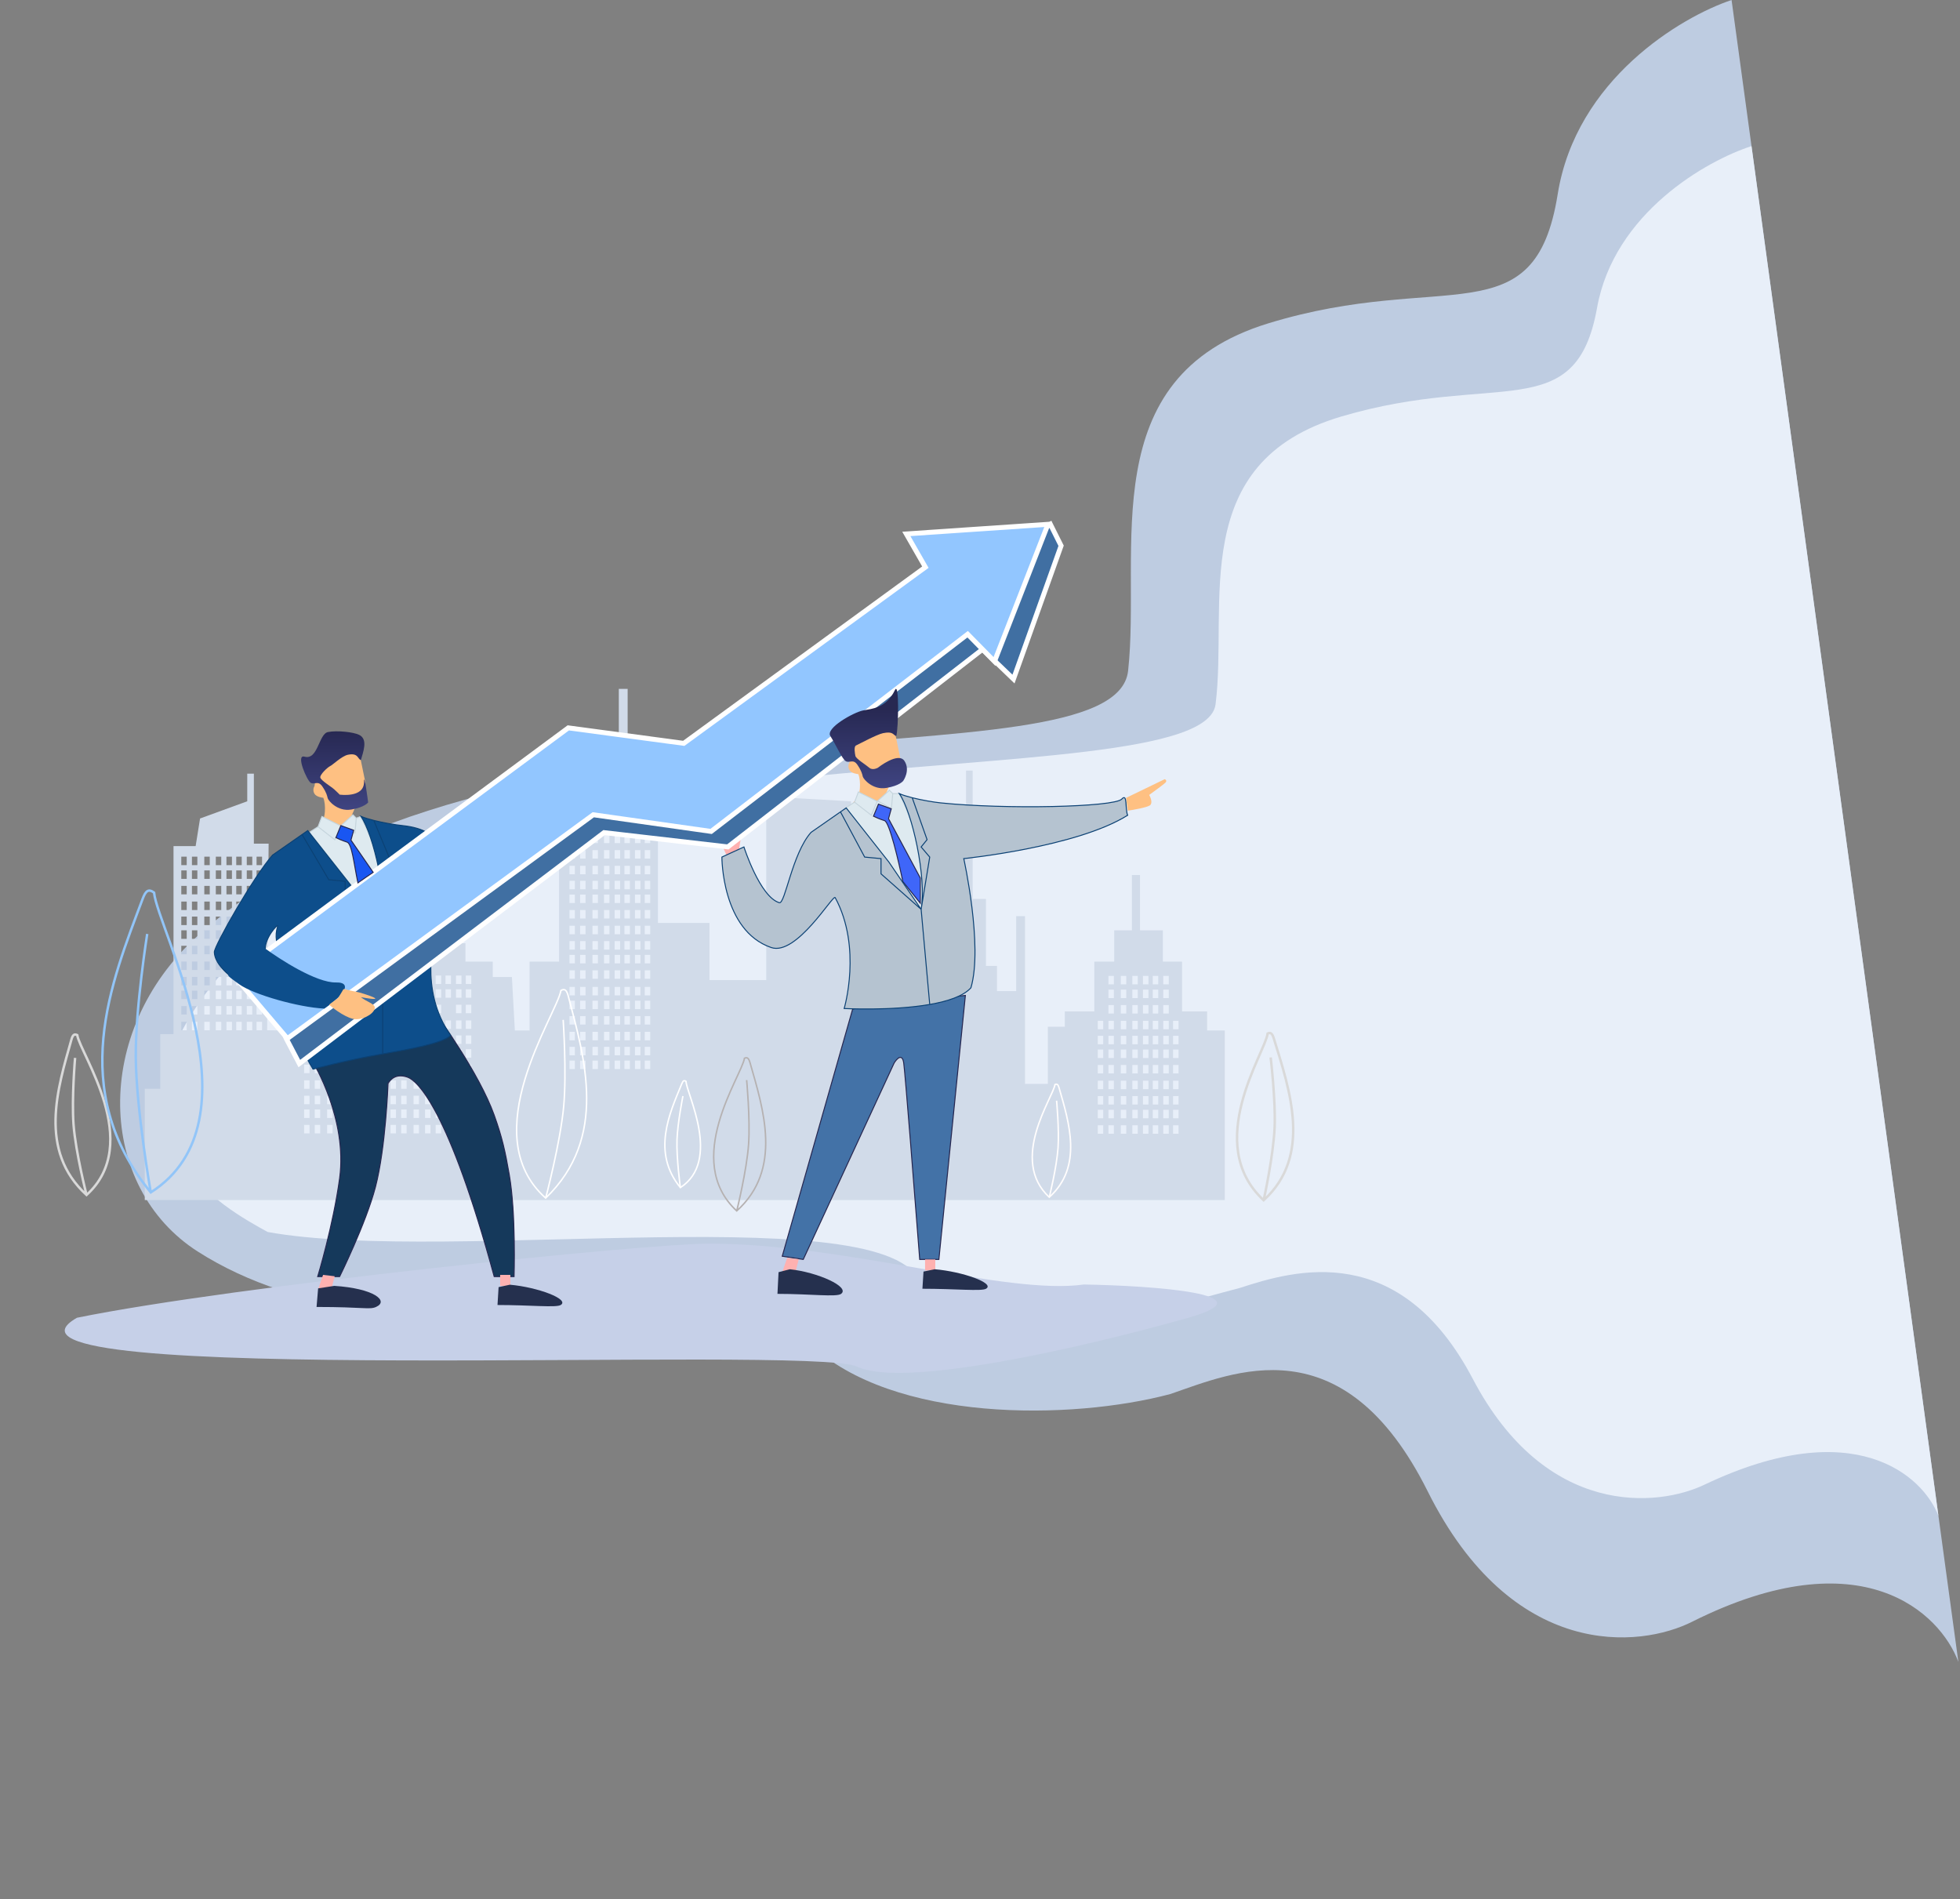<svg width="1058" height="1025" viewBox="0 0 1058 1025" fill="none" xmlns="http://www.w3.org/2000/svg">
<rect x="0" y="0" width="1058" height="1025" fill="#808080" stroke="none"/>
<path d="M770.655 804.934C816.267 896.297 885.046 889.826 913.734 875.17C1005.1 829.558 1047.39 870.739 1057.12 897.031L934.693 -0C907.545 9.075 850.765 42.756 840.83 104.874C828.411 182.522 779.621 145.45 684.62 174.527C589.619 203.603 616.127 296.653 608.945 362.078C601.763 427.504 265.14 362.079 106.757 505.075C49.306 556.945 52.454 640.833 106.757 675.526C216.489 745.632 395.153 685.368 437.097 725.251C482.069 768.011 578.377 766.634 631.681 752.455C665.402 740.948 725.043 713.571 770.655 804.934Z" fill="#BECCE1"/>
<path d="M795.056 744.339C834.488 819.386 895.04 813.525 920.387 801.214C1001.1 762.883 1037.99 796.545 1046.35 818.167L945.455 78.866C921.504 86.561 871.301 114.784 862.091 166.12C850.578 230.289 807.939 200.067 724.149 224.78C640.359 249.494 662.973 326.077 656.159 380.121C649.345 434.164 242.234 383.28 120.332 524.686C44.912 612.174 122.534 652.785 144.467 664.967C242.513 682.8 488.928 644.7 497.433 695.135C505.938 745.57 622.394 707.24 669.391 695.135C699.141 685.384 755.624 669.292 795.056 744.339Z" fill="#E8EFF9"/>
<path d="M382.807 671.257C348.223 671.257 126.519 693.97 41.534 711.263C-25.226 749.478 437.429 725.657 462.624 737.63C487.82 749.602 585.038 727.226 641.428 711.263C686.54 698.493 622.632 693.97 585.038 693.305C543.646 699.291 456.364 671.258 382.807 671.257Z" fill="#C6D0E8"/>
<path fill-rule="evenodd" clip-rule="evenodd" d="M78.145 587.69V647.711H661.143V556.186H651.592V545.906H638.062V519.046H627.715V502.134H615.379V472.289H611.001V502.134H601.45V519.046H590.706V545.906H574.788V554.197H565.635V585.036H553.298V494.507H548.523V534.963H538.176V521.367H532.207V485.222H525.044V415.915H521.462V446.755H509.524V462.672H492.412V498.155H459.382V432.496L423.566 430.506V401.988H413.617V528.994H382.975V498.155H355.146V435.48H338.802V371.811H334.027V403.977H322.088V432.496H301.793V519.046H285.875V556.186H277.916L276.324 527.336H265.977V519.046H256.487H251.253V509.097H156.143L152.163 556.186L144.189 556.082L145 455.377H137.041V417.573H133.46V432.496L107.991 441.781L105.603 456.703H93.665V558.176H86.501V587.69H78.145ZM254.399 526.551V531.123H251.436V526.551H254.399ZM97.859 466.97V462.398H100.79V466.97H97.859ZM103.603 466.97V462.398H106.534V466.97H103.603ZM113.217 466.97H110.286V462.398H113.217V466.97ZM119.431 466.97H116.5V462.398H119.431V466.97ZM125.199 462.398H122.237V466.97H125.199V462.398ZM130.485 462.398H127.522V466.97H130.485V462.398ZM136.169 462.398H133.206V466.97H136.169V462.398ZM141.454 462.398H138.492V466.97H141.454V462.398ZM97.859 474.389V469.817H100.79V474.389H97.859ZM103.603 474.389V469.817H106.534V474.389H103.603ZM113.217 474.389H110.286V469.817H113.217V474.389ZM119.431 474.389H116.5V469.817H119.431V474.389ZM125.199 469.817H122.237V474.389H125.199V469.817ZM130.485 469.817H127.522V474.389H130.485V469.817ZM136.169 469.817H133.206V474.389H136.169V469.817ZM141.454 469.817H138.492V474.389H141.454V469.817ZM97.859 482.727V478.155H100.79V482.727H97.859ZM103.603 482.727V478.155H106.534V482.727H103.603ZM113.217 482.727H110.286V478.155H113.217V482.727ZM119.431 482.727H116.5V478.155H119.431V482.727ZM125.199 478.155H122.237V482.727H125.199V478.155ZM130.485 478.155H127.522V482.727H130.485V478.155ZM136.169 478.155H133.206V482.727H136.169V478.155ZM141.454 478.155H138.492V482.727H141.454V478.155ZM97.859 491.206V486.634H100.79V491.206H97.859ZM103.603 491.206V486.634H106.534V491.206H103.603ZM113.217 491.206H110.286V486.634H113.217V491.206ZM119.431 491.206H116.5V486.634H119.431V491.206ZM125.199 486.634H122.237V491.206H125.199V486.634ZM130.485 486.634H127.522V491.206H130.485V486.634ZM136.169 486.634H133.206V491.206H136.169V486.634ZM141.454 486.634H138.492V491.206H141.454V486.634ZM97.859 499.306V494.734H100.79V499.306H97.859ZM103.603 499.306V494.734H106.534V499.306H103.603ZM113.217 499.306H110.286V494.734H113.217V499.306ZM119.431 499.306H116.5V494.734H119.431V499.306ZM125.199 494.734H122.237V499.306H125.199V494.734ZM130.485 494.734H127.522V499.306H130.485V494.734ZM136.169 494.734H133.206V499.306H136.169V494.734ZM141.454 494.734H138.492V499.306H141.454V494.734ZM97.859 506.725V502.153H100.79V506.725H97.859ZM103.603 506.725V502.153H106.534V506.725H103.603ZM113.217 506.725H110.286V502.153H113.217V506.725ZM119.431 506.725H116.5V502.153H119.431V506.725ZM125.199 502.153H122.237V506.725H125.199V502.153ZM130.485 502.153H127.522V506.725H130.485V502.153ZM136.169 502.153H133.206V506.725H136.169V502.153ZM141.454 502.153H138.492V506.725H141.454V502.153ZM97.859 515.063V510.491H100.79V515.063H97.859ZM103.603 515.063V510.491H106.534V515.063H103.603ZM113.217 515.063H110.286V510.491H113.217V515.063ZM119.431 515.063H116.5V510.491H119.431V515.063ZM125.199 510.491H122.237V515.063H125.199V510.491ZM130.485 510.491H127.522V515.063H130.485V510.491ZM136.169 510.491H133.206V515.063H136.169V510.491ZM141.454 510.491H138.492V515.063H141.454V510.491ZM97.859 523.542V518.97H100.79V523.542H97.859ZM103.603 523.542V518.97H106.534V523.542H103.603ZM113.217 523.542H110.286V518.97H113.217V523.542ZM119.431 523.542H116.5V518.97H119.431V523.542ZM125.199 518.97H122.237V523.542H125.199V518.97ZM130.485 518.97H127.522V523.542H130.485V518.97ZM136.169 518.97H133.206V523.542H136.169V518.97ZM141.454 518.97H138.492V523.542H141.454V518.97ZM97.859 531.846V527.274H100.79V531.846H97.859ZM103.603 531.846V527.274H106.534V531.846H103.603ZM113.217 531.846H110.286V527.274H113.217V531.846ZM119.431 531.846H116.5V527.274H119.431V531.846ZM125.199 527.274H122.237V531.846H125.199V527.274ZM130.485 527.274H127.522V531.846H130.485V527.274ZM136.169 527.274H133.206V531.846H136.169V527.274ZM138.492 527.274V531.846H141.454V527.274H138.492ZM97.859 539.265V534.693H100.79V539.265H97.859ZM103.603 539.265V534.693H106.534V539.265H103.603ZM113.217 539.265H110.286V534.693H113.217V539.265ZM119.431 539.265H116.5V534.693H119.431V539.265ZM125.199 534.693H122.237V539.265H125.199V534.693ZM130.485 534.693H127.522V539.265H130.485V534.693ZM136.169 534.693H133.206V539.265H136.169V534.693ZM141.454 534.693H138.492V539.265H141.454V534.693ZM97.859 547.603V543.031H100.79V547.603H97.859ZM103.603 547.603V543.031H106.534V547.603H103.603ZM113.217 547.603H110.286V543.031H113.217V547.603ZM119.431 547.603H116.5V543.031H119.431V547.603ZM125.199 543.031H122.237V547.603H125.199V543.031ZM130.485 543.031H127.522V547.603H130.485V543.031ZM136.169 543.031H133.206V547.603H136.169V543.031ZM141.454 543.031H138.492V547.603H141.454V543.031ZM97.859 556.082V551.51H100.79V556.082H97.859ZM103.603 556.082V551.51H106.534V556.082H103.603ZM113.217 556.082H110.286V551.51H113.217V556.082ZM119.431 556.082H116.5V551.51H119.431V556.082ZM125.199 551.51H122.237V556.082H125.199V551.51ZM130.485 551.51H127.522V556.082H130.485V551.51ZM136.169 551.51H133.206V556.082H136.169V551.51ZM141.454 551.51H138.492V556.082H141.454V551.51ZM307.396 447.67V443.098H310.327V447.67H307.396ZM313.141 447.67V443.098H316.072V447.67H313.141ZM322.754 447.67H319.823V443.098H322.754V447.67ZM328.968 447.67H326.037V443.098H328.968V447.67ZM334.736 443.098H331.774V447.67H334.736V443.098ZM340.022 443.098H337.06V447.67H340.022V443.098ZM345.706 443.098H342.743V447.67H345.706V443.098ZM350.991 443.098H348.029V447.67H350.991V443.098ZM307.396 455.089V450.517H310.327V455.089H307.396ZM313.141 455.089V450.517H316.072V455.089H313.141ZM322.754 455.089H319.823V450.517H322.754V455.089ZM328.968 455.089H326.037V450.517H328.968V455.089ZM334.736 450.517H331.774V455.089H334.736V450.517ZM340.022 450.517H337.06V455.089H340.022V450.517ZM345.706 450.517H342.743V455.089H345.706V450.517ZM350.991 450.517H348.029V455.089H350.991V450.517ZM307.396 463.427V458.855H310.327V463.427H307.396ZM313.141 463.427V458.855H316.072V463.427H313.141ZM322.754 463.427H319.823V458.855H322.754V463.427ZM328.968 463.427H326.037V458.855H328.968V463.427ZM334.736 458.855H331.774V463.427H334.736V458.855ZM340.022 458.855H337.06V463.427H340.022V458.855ZM345.706 458.855H342.743V463.427H345.706V458.855ZM350.991 458.855H348.029V463.427H350.991V458.855ZM307.396 471.906V467.334H310.327V471.906H307.396ZM313.141 471.906V467.334H316.072V471.906H313.141ZM322.754 471.906H319.823V467.334H322.754V471.906ZM328.968 471.906H326.037V467.334H328.968V471.906ZM334.736 467.334H331.774V471.906H334.736V467.334ZM340.022 467.334H337.06V471.906H340.022V467.334ZM345.706 467.334H342.743V471.906H345.706V467.334ZM350.991 467.334H348.029V471.906H350.991V467.334ZM307.396 480.006V475.434H310.327V480.006H307.396ZM313.141 480.006V475.434H316.072V480.006H313.141ZM322.754 480.006H319.823V475.434H322.754V480.006ZM328.968 480.006H326.037V475.434H328.968V480.006ZM334.736 475.434H331.774V480.006H334.736V475.434ZM340.022 475.434H337.06V480.006H340.022V475.434ZM345.706 475.434H342.743V480.006H345.706V475.434ZM350.991 475.434H348.029V480.006H350.991V475.434ZM307.396 487.425V482.853H310.327V487.425H307.396ZM313.141 487.425V482.853H316.072V487.425H313.141ZM322.754 487.425H319.823V482.853H322.754V487.425ZM328.968 487.425H326.037V482.853H328.968V487.425ZM334.736 482.853H331.774V487.425H334.736V482.853ZM340.022 482.853H337.06V487.425H340.022V482.853ZM345.706 482.853H342.743V487.425H345.706V482.853ZM350.991 482.853H348.029V487.425H350.991V482.853ZM307.396 495.763V491.191H310.327V495.763H307.396ZM313.141 495.763V491.191H316.072V495.763H313.141ZM322.754 495.763H319.823V491.191H322.754V495.763ZM328.968 495.763H326.037V491.191H328.968V495.763ZM334.736 491.191H331.774V495.763H334.736V491.191ZM340.022 491.191H337.06V495.763H340.022V491.191ZM345.706 491.191H342.743V495.763H345.706V491.191ZM350.991 491.191H348.029V495.763H350.991V491.191ZM307.396 504.242V499.67H310.327V504.242H307.396ZM313.141 504.242V499.67H316.072V504.242H313.141ZM322.754 504.242H319.823V499.67H322.754V504.242ZM328.968 504.242H326.037V499.67H328.968V504.242ZM334.736 499.67H331.774V504.242H334.736V499.67ZM340.022 499.67H337.06V504.242H340.022V499.67ZM345.706 499.67H342.743V504.242H345.706V499.67ZM350.991 499.67H348.029V504.242H350.991V499.67ZM307.396 512.546V507.974H310.327V512.546H307.396ZM313.141 512.546V507.974H316.072V512.546H313.141ZM322.754 512.546H319.823V507.974H322.754V512.546ZM328.968 512.546H326.037V507.974H328.968V512.546ZM334.736 507.974H331.774V512.546H334.736V507.974ZM340.022 507.974H337.06V512.546H340.022V507.974ZM345.706 507.974H342.743V512.546H345.706V507.974ZM348.029 507.974V512.546H350.991V507.974H348.029ZM307.396 519.965V515.393H310.327V519.965H307.396ZM313.141 519.965V515.393H316.072V519.965H313.141ZM322.754 519.965H319.823V515.393H322.754V519.965ZM328.968 519.965H326.037V515.393H328.968V519.965ZM334.736 515.393H331.774V519.965H334.736V515.393ZM340.022 515.393H337.06V519.965H340.022V515.393ZM345.706 515.393H342.743V519.965H345.706V515.393ZM350.991 515.393H348.029V519.965H350.991V515.393ZM307.396 528.303V523.731H310.327V528.303H307.396ZM313.141 528.303V523.731H316.072V528.303H313.141ZM322.754 528.303H319.823V523.731H322.754V528.303ZM328.968 528.303H326.037V523.731H328.968V528.303ZM334.736 523.731H331.774V528.303H334.736V523.731ZM340.022 523.731H337.06V528.303H340.022V523.731ZM345.706 523.731H342.743V528.303H345.706V523.731ZM350.991 523.731H348.029V528.303H350.991V523.731ZM307.396 537.266V532.694H310.327V537.266H307.396ZM313.141 537.266V532.694H316.072V537.266H313.141ZM322.754 537.266H319.823V532.694H322.754V537.266ZM328.968 537.266H326.037V532.694H328.968V537.266ZM334.736 532.694H331.774V537.266H334.736V532.694ZM340.022 532.694H337.06V537.266H340.022V532.694ZM345.706 532.694H342.743V537.266H345.706V532.694ZM350.991 532.694H348.029V537.266H350.991V532.694ZM307.396 544.685V540.113H310.327V544.685H307.396ZM313.141 544.685V540.113H316.072V544.685H313.141ZM322.754 544.685H319.823V540.113H322.754V544.685ZM328.968 544.685H326.037V540.113H328.968V544.685ZM334.736 540.113H331.774V544.685H334.736V540.113ZM340.022 540.113H337.06V544.685H340.022V540.113ZM345.706 540.113H342.743V544.685H345.706V540.113ZM350.991 540.113H348.029V544.685H350.991V540.113ZM307.396 553.023V548.451H310.327V553.023H307.396ZM313.141 553.023V548.451H316.072V553.023H313.141ZM322.754 553.023H319.823V548.451H322.754V553.023ZM328.968 553.023H326.037V548.451H328.968V553.023ZM334.736 548.451H331.774V553.023H334.736V548.451ZM340.022 548.451H337.06V553.023H340.022V548.451ZM345.706 548.451H342.743V553.023H345.706V548.451ZM350.991 548.451H348.029V553.023H350.991V548.451ZM307.396 561.502V556.93H310.327V561.502H307.396ZM313.141 561.502V556.93H316.072V561.502H313.141ZM322.754 561.502H319.823V556.93H322.754V561.502ZM328.968 561.502H326.037V556.93H328.968V561.502ZM334.736 556.93H331.774V561.502H334.736V556.93ZM340.022 556.93H337.06V561.502H340.022V556.93ZM345.706 556.93H342.743V561.502H345.706V556.93ZM350.991 556.93H348.029V561.502H350.991V556.93ZM307.396 569.602V565.03H310.327V569.602H307.396ZM313.141 569.602V565.03H316.072V569.602H313.141ZM322.754 569.602H319.823V565.03H322.754V569.602ZM328.968 569.602H326.037V565.03H328.968V569.602ZM334.736 565.03H331.774V569.602H334.736V565.03ZM340.022 565.03H337.06V569.602H340.022V565.03ZM345.706 565.03H342.743V569.602H345.706V565.03ZM350.991 565.03H348.029V569.602H350.991V565.03ZM307.396 577.021V572.449H310.327V577.021H307.396ZM313.141 577.021V572.449H316.072V577.021H313.141ZM322.754 577.021H319.823V572.449H322.754V577.021ZM328.968 577.021H326.037V572.449H328.968V577.021ZM334.736 572.449H331.774V577.021H334.736V572.449ZM340.022 572.449H337.06V577.021H340.022V572.449ZM345.706 572.449H342.743V577.021H345.706V572.449ZM350.991 572.449H348.029V577.021H350.991V572.449ZM164.156 531.123V526.551H167.087V531.123H164.156ZM169.901 531.123V526.551H172.832V531.123H169.901ZM179.515 531.123H176.584V526.551H179.515V531.123ZM185.728 531.123H182.797V526.551H185.728V531.123ZM191.497 526.551H188.534V531.123H191.497V526.551ZM196.782 526.551H193.82V531.123H196.782V526.551ZM202.466 526.551H199.504V531.123H202.466V526.551ZM207.751 526.551H204.789V531.123H207.751V526.551ZM164.156 538.542V533.97H167.087V538.542H164.156ZM169.901 538.542V533.97H172.832V538.542H169.901ZM179.515 538.542H176.584V533.97H179.515V538.542ZM185.728 538.542H182.797V533.97H185.728V538.542ZM191.497 533.97H188.534V538.542H191.497V533.97ZM196.782 533.97H193.82V538.542H196.782V533.97ZM202.466 533.97H199.504V538.542H202.466V533.97ZM207.751 533.97H204.789V538.542H207.751V533.97ZM164.156 546.88V542.308H167.087V546.88H164.156ZM169.901 546.88V542.308H172.832V546.88H169.901ZM179.515 546.88H176.584V542.308H179.515V546.88ZM185.728 546.88H182.797V542.308H185.728V546.88ZM191.497 542.308H188.534V546.88H191.497V542.308ZM202.466 542.308H199.504V546.88H202.466V542.308ZM207.751 542.308H204.789V546.88H207.751V542.308ZM164.156 555.359V550.787H167.087V555.359H164.156ZM169.901 555.359V550.787H172.832V555.359H169.901ZM179.515 555.359H176.584V550.787H179.515V555.359ZM185.728 555.359H182.797V550.787H185.728V555.359ZM191.497 550.787H188.534V555.359H191.497V550.787ZM196.782 550.787H193.82V555.359H196.782V550.787ZM202.466 550.787H199.504V555.359H202.466V550.787ZM207.751 550.787H204.789V555.359H207.751V550.787ZM164.156 563.459V558.887H167.087V563.459H164.156ZM169.901 563.459V558.887H172.832V563.459H169.901ZM179.515 563.459H176.584V558.887H179.515V563.459ZM185.728 563.459H182.797V558.887H185.728V563.459ZM191.497 558.887H188.534V563.459H191.497V558.887ZM196.782 558.887H193.82V563.459H196.782V558.887ZM202.466 558.887H199.504V563.459H202.466V558.887ZM207.751 558.887H204.789V563.459H207.751V558.887ZM164.156 570.878V566.306H167.087V570.878H164.156ZM169.901 570.878V566.306H172.832V570.878H169.901ZM179.515 570.878H176.584V566.306H179.515V570.878ZM185.728 570.878H182.797V566.306H185.728V570.878ZM191.497 566.306H188.534V570.878H191.497V566.306ZM196.782 566.306H193.82V570.878H196.782V566.306ZM202.466 566.306H199.504V570.878H202.466V566.306ZM207.751 566.306H204.789V570.878H207.751V566.306ZM164.156 579.216V574.644H167.087V579.216H164.156ZM169.901 579.216V574.644H172.832V579.216H169.901ZM179.515 579.216H176.584V574.644H179.515V579.216ZM185.728 579.216H182.797V574.644H185.728V579.216ZM191.497 574.644H188.534V579.216H191.497V574.644ZM196.782 574.644H193.82V579.216H196.782V574.644ZM202.466 574.644H199.504V579.216H202.466V574.644ZM207.751 574.644H204.789V579.216H207.751V574.644ZM164.156 587.695V583.123H167.087V587.695H164.156ZM169.901 587.695V583.123H172.832V587.695H169.901ZM179.515 587.695H176.584V583.123H179.515V587.695ZM185.728 587.695H182.797V583.123H185.728V587.695ZM191.497 583.123H188.534V587.695H191.497V583.123ZM196.782 583.123H193.82V587.695H196.782V583.123ZM202.466 583.123H199.504V587.695H202.466V583.123ZM207.751 583.123H204.789V587.695H207.751V583.123ZM164.156 595.999V591.427H167.087V595.999H164.156ZM169.901 595.999V591.427H172.832V595.999H169.901ZM179.515 595.999H176.584V591.427H179.515V595.999ZM185.728 595.999H182.797V591.427H185.728V595.999ZM191.497 591.427H188.534V595.999H191.497V591.427ZM196.782 591.427H193.82V595.999H196.782V591.427ZM202.466 591.427H199.504V595.999H202.466V591.427ZM204.789 591.427V595.999H207.751V591.427H204.789ZM164.156 603.418V598.846H167.087V603.418H164.156ZM169.901 603.418V598.846H172.832V603.418H169.901ZM179.515 603.418H176.584V598.846H179.515V603.418ZM185.728 603.418H182.797V598.846H185.728V603.418ZM191.497 598.846H188.534V603.418H191.497V598.846ZM196.782 598.846H193.82V603.418H196.782V598.846ZM202.466 598.846H199.504V603.418H202.466V598.846ZM207.751 598.846H204.789V603.418H207.751V598.846ZM164.156 611.756V607.184H167.087V611.756H164.156ZM169.901 611.756V607.184H172.832V611.756H169.901ZM179.515 611.756H176.584V607.184H179.515V611.756ZM185.728 611.756H182.797V607.184H185.728V611.756ZM191.497 607.184H188.534V611.756H191.497V607.184ZM196.782 607.184H193.82V611.756H196.782V607.184ZM202.466 607.184H199.504V611.756H202.466V607.184ZM207.751 607.184H204.789V611.756H207.751V607.184ZM210.804 531.123V526.551H213.735V531.123H210.804ZM216.548 531.123V526.551H219.479V531.123H216.548ZM226.162 531.123H223.231V526.551H226.162V531.123ZM232.376 531.123H229.445V526.551H232.376V531.123ZM238.144 526.551H235.182V531.123H238.144V526.551ZM243.43 526.551H240.467V531.123H243.43V526.551ZM249.113 526.551H246.151V531.123H249.113V526.551ZM210.804 538.542V533.97H213.735V538.542H210.804ZM216.548 538.542V533.97H219.479V538.542H216.548ZM226.162 538.542H223.231V533.97H226.162V538.542ZM232.376 538.542H229.445V533.97H232.376V538.542ZM238.144 533.97H235.182V538.542H238.144V533.97ZM243.43 533.97H240.467V538.542H243.43V533.97ZM249.113 533.97H246.151V538.542H249.113V533.97ZM254.399 533.97H251.436V538.542H254.399V533.97ZM210.804 546.88V542.308H213.735V546.88H210.804ZM216.548 546.88V542.308H219.479V546.88H216.548ZM226.162 546.88H223.231V542.308H226.162V546.88ZM232.376 546.88H229.445V542.308H232.376V546.88ZM238.144 542.308H235.182V546.88H238.144V542.308ZM249.113 542.308H246.151V546.88H249.113V542.308ZM254.399 542.308H251.436V546.88H254.399V542.308ZM210.804 555.359V550.787H213.735V555.359H210.804ZM216.548 555.359V550.787H219.479V555.359H216.548ZM226.162 555.359H223.231V550.787H226.162V555.359ZM232.376 555.359H229.445V550.787H232.376V555.359ZM238.144 550.787H235.182V555.359H238.144V550.787ZM243.43 550.787H240.467V555.359H243.43V550.787ZM249.113 550.787H246.151V555.359H249.113V550.787ZM254.399 550.787H251.436V555.359H254.399V550.787ZM210.804 563.459V558.887H213.735V563.459H210.804ZM216.548 563.459V558.887H219.479V563.459H216.548ZM226.162 563.459H223.231V558.887H226.162V563.459ZM232.376 563.459H229.445V558.887H232.376V563.459ZM238.144 558.887H235.182V563.459H238.144V558.887ZM243.43 558.887H240.467V563.459H243.43V558.887ZM249.113 558.887H246.151V563.459H249.113V558.887ZM254.399 558.887H251.436V563.459H254.399V558.887ZM210.804 570.878V566.306H213.735V570.878H210.804ZM216.548 570.878V566.306H219.479V570.878H216.548ZM226.162 570.878H223.231V566.306H226.162V570.878ZM232.376 570.878H229.445V566.306H232.376V570.878ZM238.144 566.306H235.182V570.878H238.144V566.306ZM243.43 566.306H240.467V570.878H243.43V566.306ZM249.113 566.306H246.151V570.878H249.113V566.306ZM254.399 566.306H251.436V570.878H254.399V566.306ZM210.804 579.216V574.644H213.735V579.216H210.804ZM216.548 579.216V574.644H219.479V579.216H216.548ZM226.162 579.216H223.231V574.644H226.162V579.216ZM232.376 579.216H229.445V574.644H232.376V579.216ZM238.144 574.644H235.182V579.216H238.144V574.644ZM243.43 574.644H240.467V579.216H243.43V574.644ZM249.113 574.644H246.151V579.216H249.113V574.644ZM254.399 574.644H251.436V579.216H254.399V574.644ZM210.804 587.695V583.123H213.735V587.695H210.804ZM216.548 587.695V583.123H219.479V587.695H216.548ZM226.162 587.695H223.231V583.123H226.162V587.695ZM232.376 587.695H229.445V583.123H232.376V587.695ZM238.144 583.123H235.182V587.695H238.144V583.123ZM243.43 583.123H240.467V587.695H243.43V583.123ZM249.113 583.123H246.151V587.695H249.113V583.123ZM254.399 583.123H251.436V587.695H254.399V583.123ZM210.804 595.999V591.427H213.735V595.999H210.804ZM216.548 595.999V591.427H219.479V595.999H216.548ZM226.162 595.999H223.231V591.427H226.162V595.999ZM232.376 595.999H229.445V591.427H232.376V595.999ZM238.144 591.427H235.182V595.999H238.144V591.427ZM243.43 591.427H240.467V595.999H243.43V591.427ZM249.113 591.427H246.151V595.999H249.113V591.427ZM251.436 591.427V595.999H254.399V591.427H251.436ZM210.804 603.418V598.846H213.735V603.418H210.804ZM216.548 603.418V598.846H219.479V603.418H216.548ZM226.162 603.418H223.231V598.846H226.162V603.418ZM232.376 603.418H229.445V598.846H232.376V603.418ZM238.144 598.846H235.182V603.418H238.144V598.846ZM243.43 598.846H240.467V603.418H243.43V598.846ZM249.113 598.846H246.151V603.418H249.113V598.846ZM254.399 598.846H251.436V603.418H254.399V598.846ZM210.804 611.756V607.184H213.735V611.756H210.804ZM216.548 611.756V607.184H219.479V611.756H216.548ZM226.162 611.756H223.231V607.184H226.162V611.756ZM232.376 611.756H229.445V607.184H232.376V611.756ZM238.144 607.184H235.182V611.756H238.144V607.184ZM243.43 607.184H240.467V611.756H243.43V607.184ZM249.113 607.184H246.151V611.756H249.113V607.184ZM254.399 607.184H251.436V611.756H254.399V607.184ZM598.329 526.731V531.304H601.26V526.731H598.329ZM607.943 531.304H605.012V526.731H607.943V531.304ZM611.226 531.304H614.157V526.731H611.226V531.304ZM619.925 526.731H616.962V531.304H619.925V526.731ZM622.248 526.731H625.21V531.304H622.248V526.731ZM630.894 526.731H627.932V531.304H630.894V526.731ZM627.932 534.15H630.894V538.723H627.932V534.15ZM630.894 542.488H627.932V547.061H630.894V542.488ZM627.932 550.967H630.894V555.54H627.932V550.967ZM636.179 550.967H633.217V555.54H636.179V550.967ZM622.248 550.967H625.21V555.54H622.248V550.967ZM619.925 550.967H616.962V555.54H619.925V550.967ZM611.226 555.54H614.157V550.967H611.226V555.54ZM607.943 555.54H605.012V550.967H607.943V555.54ZM598.329 550.967V555.54H601.26V550.967H598.329ZM592.584 555.54V550.967H595.515V555.54H592.584ZM598.329 542.488V547.061H601.26V542.488H598.329ZM598.329 538.723V534.15H601.26V538.723H598.329ZM605.012 538.723H607.943V534.15H605.012V538.723ZM607.943 547.061H605.012V542.488H607.943V547.061ZM592.584 559.067V563.64H595.515V559.067H592.584ZM598.329 563.64V559.067H601.26V563.64H598.329ZM605.012 563.64H607.943V559.067H605.012V563.64ZM614.157 563.64H611.226V559.067H614.157V563.64ZM616.962 559.067H619.925V563.64H616.962V559.067ZM625.21 559.067H622.248V563.64H625.21V559.067ZM627.932 559.067H630.894V563.64H627.932V559.067ZM636.179 559.067H633.217V563.64H636.179V559.067ZM633.217 566.486H636.179V571.059H633.217V566.486ZM630.894 566.486H627.932V571.059H630.894V566.486ZM622.248 566.486H625.21V571.059H622.248V566.486ZM619.925 566.486H616.962V571.059H619.925V566.486ZM611.226 571.059H614.157V566.486H611.226V571.059ZM607.943 571.059H605.012V566.486H607.943V571.059ZM598.329 566.486V571.059H601.26V566.486H598.329ZM592.584 571.059V566.486H595.515V571.059H592.584ZM592.584 574.824V579.397H595.515V574.824H592.584ZM598.329 579.397V574.824H601.26V579.397H598.329ZM605.012 579.397H607.943V574.824H605.012V579.397ZM614.157 579.397H611.226V574.824H614.157V579.397ZM616.962 574.824H619.925V579.397H616.962V574.824ZM625.21 574.824H622.248V579.397H625.21V574.824ZM627.932 574.824H630.894V579.397H627.932V574.824ZM636.179 574.824H633.217V579.397H636.179V574.824ZM633.217 583.303H636.179V587.876H633.217V583.303ZM630.894 583.303H627.932V587.876H630.894V583.303ZM622.248 583.303H625.21V587.876H622.248V583.303ZM619.925 583.303H616.962V587.876H619.925V583.303ZM611.226 587.876H614.157V583.303H611.226V587.876ZM607.943 587.876H605.012V583.303H607.943V587.876ZM598.329 583.303V587.876H601.26V583.303H598.329ZM592.584 587.876V583.303H595.515V587.876H592.584ZM592.584 591.607V596.179H595.515V591.607H592.584ZM598.329 596.179V591.607H601.26V596.179H598.329ZM605.012 596.179H607.943V591.607H605.012V596.179ZM614.157 596.179H611.226V591.607H614.157V596.179ZM616.962 591.607H619.925V596.179H616.962V591.607ZM625.21 591.607H622.248V596.179H625.21V591.607ZM627.932 591.607H630.894V596.179H627.932V591.607ZM633.217 591.607V596.179H636.179V591.607H633.217ZM633.217 599.026H636.179V603.599H633.217V599.026ZM630.894 599.026H627.932V603.599H630.894V599.026ZM622.248 599.026H625.21V603.599H622.248V599.026ZM619.925 599.026H616.962V603.599H619.925V599.026ZM611.226 603.599H614.157V599.026H611.226V603.599ZM607.943 603.599H605.012V599.026H607.943V603.599ZM598.329 599.026V603.599H601.26V599.026H598.329ZM592.584 603.599V599.026H595.515V603.599H592.584ZM592.584 607.364V611.936H595.515V607.364H592.584ZM598.329 611.936V607.364H601.26V611.936H598.329ZM605.012 611.936H607.943V607.364H605.012V611.936ZM614.157 611.936H611.226V607.364H614.157V611.936ZM616.962 607.364H619.925V611.936H616.962V607.364ZM625.21 607.364H622.248V611.936H625.21V607.364ZM627.932 607.364H630.894V611.936H627.932V607.364ZM636.179 607.364H633.217V611.936H636.179V607.364ZM622.248 542.488H625.21V547.061H622.248V542.488ZM619.925 542.488H616.962V547.061H619.925V542.488ZM611.226 547.061H614.157V542.488H611.226V547.061ZM614.157 538.723H611.226V534.15H614.157V538.723ZM616.962 534.15H619.925V538.723H616.962V534.15ZM625.21 534.15H622.248V538.723H625.21V534.15Z" fill="#D1DBE9"/>
<path d="M187.78 445.082L197.289 422.602L193.562 404.485C179.865 400.731 170.697 416.151 169.748 424.33C169.319 424.973 168.718 426.693 169.748 428.425C170.778 430.156 173.978 430.58 174.505 430.6C176 434.064 175.9 442.81 172.614 445.082C167.905 448.337 184.797 449.761 187.78 445.082Z" fill="#FEC082"/>
<path d="M167.179 449.12L171.701 446.227L173.78 440.711L183.908 445.774L184.157 445.549L190.509 439.806L192.318 441.613L194.669 440.711C202.024 455.028 214.852 487.605 207.329 503.376C199.805 519.146 177.428 473.776 167.179 449.12Z" fill="#DEEAF0"/>
<path d="M171.701 446.227L167.179 449.12C177.428 473.776 199.805 519.146 207.329 503.376C214.852 487.605 202.024 455.028 194.669 440.711L192.318 441.613M171.701 446.227L173.78 440.711L183.908 445.774M171.701 446.227L180.743 453.279L183.908 445.774M183.908 445.774L184.157 445.549M192.318 441.613L190.509 439.806L184.157 445.549M192.318 441.613L191.594 449.661L184.157 445.549" stroke="#C6D5DD" stroke-width="0.529"/>
<path d="M183.324 689.053H171.486C171.486 689.053 179.849 661.576 183.324 635.992C187.664 604.031 169.119 573.647 169.119 573.647C172.97 572.202 217.659 550.525 236.341 548.657C236.341 548.657 258.712 579.349 266.764 601.904C271.122 614.112 272.685 621.312 274.908 634.083C278.594 655.255 277.49 689.053 277.49 689.053H266.764C242.331 598.924 225.337 583.321 220.084 581.444C213.92 579.241 210.868 582.474 209.471 584.774C209.471 584.774 208.233 619.433 202.658 640.727C197.51 660.391 183.324 689.053 183.324 689.053Z" fill="#15395B"/>
<path d="M236.341 554.945L169.119 573.647M169.119 573.647C172.97 572.202 217.659 550.525 236.341 548.657C236.341 548.657 258.712 579.349 266.764 601.904C271.122 614.112 272.685 621.312 274.908 634.083C278.594 655.255 277.49 689.053 277.49 689.053H266.764C242.331 598.924 225.337 583.321 220.084 581.444C213.92 579.241 210.868 582.474 209.471 584.774C209.471 584.774 208.233 619.433 202.658 640.727C197.51 660.391 183.324 689.053 183.324 689.053H171.486C171.486 689.053 179.849 661.576 183.324 635.992C187.664 604.031 169.119 573.647 169.119 573.647Z" stroke="#26264F" stroke-width="0.529"/>
<path fill-rule="evenodd" clip-rule="evenodd" d="M247.79 483.903C239.595 462.485 241.545 448.137 217.051 445.581C213.111 445.17 206.977 444.121 201.77 442.812C199.053 442.129 196.588 441.375 194.82 440.604C201.701 450.516 209.398 484.929 206.693 502.393L206.586 503.044L189.175 477.533L166.123 448.3L163.046 450.443L147.14 461.519C136.938 473.015 115.554 510.664 115.685 513.936C115.922 519.802 122.091 525.836 130.245 531.287C138.433 536.76 148.622 541.646 156.816 545.181C158.582 560.861 168.974 577.078 168.974 577.078C168.974 577.078 186.114 572.404 206.586 568.844C207.037 568.765 207.516 568.682 208.021 568.595C218.353 566.808 239.366 563.174 243.247 558.839C225.739 534.065 234.997 504.067 234.997 504.067C234.997 504.067 234.562 489.392 249.632 507.104C248.798 505.085 260.949 495.017 263.154 490.077C264.77 486.456 255.853 495.695 254.511 497.171C253.354 498.444 251.166 492.728 247.79 483.903ZM149.937 499.85C146.185 510.538 155.457 519.714 155.805 531.287C150.902 527.251 146.586 522.117 143.794 515.604C143.562 515.061 143.399 514.503 143.296 513.936C141.982 506.67 150.614 497.921 149.937 499.85Z" fill="#0D4E8B"/>
<path d="M206.586 503.044L189.175 477.533L166.123 448.3L163.046 450.443M206.586 503.044L186.311 483.903V475.672L177.483 474.843L163.046 450.443M206.586 503.044V568.844M206.586 503.044L206.693 502.393M206.586 503.044C206.623 502.83 206.659 502.613 206.693 502.393M163.046 450.443L147.14 461.519C136.938 473.015 115.554 510.664 115.685 513.936C115.922 519.802 122.091 525.836 130.245 531.287M206.586 568.844C186.114 572.404 168.974 577.078 168.974 577.078C168.974 577.078 158.582 560.861 156.816 545.181M206.586 568.844C207.037 568.765 207.516 568.682 208.021 568.595C218.353 566.808 239.366 563.174 243.247 558.839C225.739 534.065 234.997 504.067 234.997 504.067C234.997 504.067 234.562 489.392 249.632 507.104C248.798 505.085 260.949 495.017 263.154 490.077C264.77 486.456 255.853 495.695 254.511 497.171C253.354 498.444 251.166 492.728 247.79 483.903C239.595 462.485 241.545 448.137 217.051 445.581C213.111 445.17 206.977 444.121 201.77 442.812M201.77 442.812C199.053 442.129 196.588 441.375 194.82 440.604C201.701 450.516 209.398 484.929 206.693 502.393M201.77 442.812L211.17 465.434L207.963 469.383L212.601 474.843L206.693 502.393M156.816 545.181C165.154 548.778 172.806 550.978 172.806 550.978L191.745 545.618C191.745 545.618 170.467 543.36 155.805 531.287M156.816 545.181C148.622 541.646 138.433 536.76 130.245 531.287M155.805 531.287C155.457 519.714 146.185 510.538 149.937 499.85C150.614 497.921 141.982 506.67 143.296 513.936M155.805 531.287C150.902 527.251 146.586 522.117 143.794 515.604C143.562 515.061 143.399 514.503 143.296 513.936M130.245 531.287L126.084 526.542L143.296 513.936" stroke="#0B4174" stroke-width="0.529"/>
<rect x="269.984" y="688.13" width="5.52" height="5.921" fill="#FEB1B0"/>
<path d="M180.664 688.856L174.392 688.13L171.884 695.486L178.693 696.502L180.664 688.856Z" fill="#FEB1B0"/>
<path d="M302.665 704.381C307.699 701.296 290.221 694.729 275.212 693.427L269.137 694.729L268.549 704.381C286.405 704.381 300.188 705.899 302.665 704.381Z" fill="#25304E"/>
<path d="M202.969 705.436C210.173 702.229 201.89 695.404 180.413 694.051L171.721 695.404L170.879 705.436C196.429 705.436 199.425 707.013 202.969 705.436Z" fill="#25304E"/>
<path d="M401.271 443.902L398.848 458.973C395.787 459.97 394.939 460.924 392.434 462.174C391.011 459.181 388.17 452.692 388.194 450.676C388.218 448.659 391.545 447.854 393.205 447.704C393.329 444.697 396.647 445.434 396.913 443.902C397.178 442.369 400.772 443.565 401.271 443.902Z" fill="#FEB1B0"/>
<path d="M161.575 574.056L154.508 560.563L144.229 536.147L311.923 419.854H369.748L566.998 283L572.78 294.565L547.08 366.526L530.375 350.463L392.878 457.119L326.058 449.409L161.575 574.056Z" fill="#406FA2" stroke="white" stroke-width="2.645"/>
<path d="M306.76 392.868L126.216 526.51L155.129 560.562L320.253 439.771L383.861 448.766L522.333 342.312L536.816 357.037L565.691 283L489.233 288.183L499.513 306.13L369.084 401.221L306.76 392.868Z" fill="#92C6FF" stroke="white" stroke-width="2.645"/>
<path d="M183.996 445.612L181.333 452.13C182.221 452.574 184.661 453.674 187.321 454.526C189.981 455.377 191.016 465.94 193.189 476.538L197.166 473.751L201.435 470.848L189.449 453.461L190.913 448.14L183.996 445.612Z" fill="#1956F2" stroke="#26264F" stroke-width="0.529"/>
<path d="M628.714 420.562L607.834 430.663L608.782 437.576C612.057 437.09 619.023 435.838 620.679 434.718C622.335 433.598 621.136 430.48 620.329 429.061C622.749 427.321 627.87 423.579 628.99 422.529C630.109 421.479 629.273 420.78 628.714 420.562Z" fill="#FEC082"/>
<path d="M476.577 432.322L486.085 409.842L482.358 391.725C468.661 387.971 459.493 403.391 458.544 411.57C458.115 412.213 457.515 413.933 458.544 415.665C459.574 417.396 462.774 417.821 463.301 417.84C464.797 421.304 464.696 430.051 461.411 432.322C456.701 435.578 473.593 437.001 476.577 432.322Z" fill="#FEC082"/>
<path d="M456.765 435.868L461.287 432.975L463.366 427.459L473.493 432.522L473.743 432.297L480.095 426.554L481.903 428.361H485.3C492.655 442.679 504.644 475.659 497.121 491.429C489.597 507.2 467.013 460.524 456.765 435.868Z" fill="#DEEAF0"/>
<path d="M461.287 432.975L456.765 435.868C467.013 460.524 489.597 507.2 497.121 491.429C504.644 475.659 492.655 442.679 485.3 428.361H481.903M461.287 432.975L463.366 427.459L473.493 432.522M461.287 432.975L470.328 440.027L473.493 432.522M473.493 432.522L473.743 432.297M481.903 428.361L480.095 426.554L473.743 432.297M481.903 428.361L481.18 436.41L473.743 432.297" stroke="#C6D5DD" stroke-width="0.529"/>
<path d="M433.593 679.782L422.252 678.055L460.248 544.701C464.099 543.257 502.426 539.16 521.108 537.292L506.809 679.782H496.456C493.908 646.748 488.616 579.299 487.827 573.777C487.038 568.255 484.047 571.477 482.65 573.777L433.593 679.782Z" fill="#4372A7"/>
<path d="M460.463 543.948L460.248 544.701M460.248 544.701L422.252 678.055L433.593 679.782L482.65 573.777C484.047 571.477 487.038 568.255 487.827 573.777C488.616 579.299 493.908 646.748 496.456 679.782H506.809L521.108 537.292C502.426 539.16 464.099 543.257 460.248 544.701Z" stroke="#26264F" stroke-width="0.529"/>
<path d="M474.17 434.031L471.507 440.55C472.395 440.993 474.835 442.094 477.495 442.945C480.155 443.797 485.166 465.207 487.339 475.805L496.785 487.512V473.943L479.623 441.881L481.087 436.56L474.17 434.031Z" fill="#3F66F9" stroke="#26264F" stroke-width="0.529"/>
<path d="M507.691 433.347C542.276 436.956 601.555 435.669 605.522 431.306C608.696 427.816 607.25 436.535 608.696 440.033C581.256 457.272 520.238 463.438 520.238 463.438C520.238 463.438 530.702 510.539 524.107 533.15C520.037 537.697 511.535 540.479 501.864 542.161C481.392 545.721 455.682 544.351 455.682 544.351C455.682 544.351 465.457 511.437 450.813 484.463C449.762 482.525 429.995 516.109 416.301 511.437C389.535 502.307 389.674 462.609 389.674 462.609L401.574 457.149C401.574 457.149 410.192 484.066 420.664 487.239C423.799 488.189 427.578 460.781 437.78 449.285L453.686 438.209L456.763 436.066L479.815 465.299L497.226 490.81L497.333 490.159C500.038 472.695 492.342 438.281 485.46 428.37C487.228 429.141 489.693 429.895 492.41 430.578C497.617 431.887 503.751 432.936 507.691 433.347Z" fill="#B5C3D0"/>
<path d="M497.226 490.81C500.232 473.564 492.428 438.406 485.46 428.37C487.228 429.141 489.693 429.895 492.41 430.578M497.226 490.81L479.815 465.299L456.763 436.066L453.686 438.209M497.226 490.81L475.574 471.669V463.438L466.746 462.609L453.686 438.209M497.226 490.81L501.864 542.161M497.226 490.81L501.864 462.609L497.226 457.149L500.433 453.199L492.41 430.578M453.686 438.209L437.78 449.285C427.578 460.781 423.799 488.189 420.664 487.239C410.192 484.066 401.574 457.149 401.574 457.149L389.674 462.609C389.674 462.609 389.535 502.307 416.301 511.437C429.995 516.109 449.762 482.525 450.813 484.463C465.457 511.437 455.682 544.351 455.682 544.351C455.682 544.351 481.392 545.721 501.864 542.161M501.864 542.161C511.535 540.479 520.037 537.697 524.107 533.15C530.702 510.539 520.238 463.438 520.238 463.438C520.238 463.438 581.256 457.272 608.696 440.033C607.25 436.535 608.696 427.816 605.522 431.306C601.555 435.669 542.276 436.956 507.691 433.347C503.751 432.936 497.617 431.887 492.41 430.578" stroke="#0B4174" stroke-width="0.529"/>
<rect x="499.352" y="679.784" width="5.52" height="5.921" fill="#FEB1B0"/>
<path d="M431.168 679.663L424.897 678.938L422.389 686.294L429.198 687.309L431.168 679.663Z" fill="#FEB1B0"/>
<path d="M532.264 695.604C537.299 692.64 519.589 686.331 504.579 685.081L498.504 686.331L497.916 695.604C515.772 695.604 529.787 697.062 532.264 695.604Z" fill="#25304E"/>
<path d="M454.017 698.368C459.052 694.625 441.342 686.66 426.333 685.081L420.258 686.66L419.669 698.368C437.526 698.368 451.541 700.209 454.017 698.368Z" fill="#25304E"/>
<path d="M193.835 396.622C198.853 399.011 195.958 406.03 194.809 410.253C192.995 409.793 193.518 406.188 187.776 407.388C184.509 408.071 179.621 412.855 178.215 413.503C176.809 414.151 172.607 418.109 172.896 419.662C173.184 421.214 178.607 424.462 180.417 426.063C182.226 427.663 183.347 428.899 183.347 428.899C183.347 428.899 196.501 430.845 196.501 422.103C196.501 415.994 198.726 433.12 198.726 433.12C198.726 433.12 196.861 435.752 189.541 436.959C182.221 438.166 177.238 432.183 176.894 430.845C176.55 429.507 176.318 427.9 173.994 424.48C171.669 421.059 169.734 423.704 167.721 422.518C165.707 421.332 159.455 407.013 164.371 408.408C171.65 410.473 172.022 396.099 177.04 395.125C182.057 394.151 190.691 395.125 193.835 396.622Z" fill="url(#paint0_linear_128_1289)"/>
<path d="M483.075 372.479C485.486 367.473 484.973 393.059 483.823 397.282C482.01 396.822 482.36 394.53 476.618 395.731C473.351 396.414 463.571 401.674 462.165 402.323C460.759 402.971 461.45 406.451 461.738 408.004C462.026 409.557 467.449 412.805 469.259 414.405C471.068 416.006 473.879 414.388 473.879 414.388C473.879 414.388 484.912 405.612 488.232 410.74C491.553 415.868 487.568 421.462 487.568 421.462C487.568 421.462 485.703 424.095 478.383 425.301C471.063 426.508 466.08 420.526 465.736 419.187C465.392 417.849 465.16 416.243 462.836 412.822C460.511 409.402 458.576 412.047 456.563 410.86C454.549 409.674 451 401.569 448.22 397.282C445.44 392.994 460.864 384.442 465.882 383.468C470.899 382.493 478.382 382.222 483.075 372.479Z" fill="url(#paint1_linear_128_1289)"/>
<path d="M181.259 530.675C170.674 530.876 150.865 518.194 142.284 511.827L123.618 526.386C124.099 527.032 123.861 526.978 129.39 530.956C137.133 536.526 161.37 543.324 175.003 543.994C181.499 539.471 191.844 530.474 181.259 530.675Z" fill="#0D4E8B" stroke="#0D4E8B" stroke-width="0.793"/>
<path d="M192.134 550.125C187.847 550.125 180.388 544.809 177.667 542.258L182.593 538.567L184.978 534.622C185.621 533.063 186.09 534.257 192.134 535.264C195.436 535.815 212.181 541.387 194.788 538.224C198.091 540.793 202.095 541.717 202.299 543.759C202.554 546.31 197.492 550.125 192.134 550.125Z" fill="#FEC082"/>
<path d="M46.716 644.985C20.414 620.946 31.192 587.21 38.507 561.277C39.235 558.696 39.975 557.883 41.68 558.685C43.371 568.86 77.555 617.063 46.716 644.985ZM46.716 644.985C46.716 644.985 40.847 622.065 39.698 607.038C38.625 593.002 40.535 571.002 40.535 571.002" stroke="#D9D9D9" stroke-width="1.322"/>
<path d="M682.115 647.838C708.473 623.857 696.134 588.108 687.652 560.672C686.808 557.941 686.014 557.058 684.279 557.822C682.888 568.386 649.231 617.287 682.115 647.838ZM682.115 647.838C682.115 647.838 687.377 624.129 688.035 608.467C688.65 593.839 685.898 570.751 685.898 570.751" stroke="#D9D9D9" stroke-width="1.322"/>
<path d="M566.396 646.209C584.745 629.664 576.994 605.692 571.718 587.281C571.193 585.449 570.669 584.863 569.476 585.402C568.341 592.554 544.586 626.022 566.396 646.209ZM566.396 646.209C566.396 646.209 570.397 630.13 571.125 619.547C571.804 609.662 570.345 594.11 570.345 594.11" stroke="#FFFDFD" stroke-width="0.793"/>
<path d="M397.685 653.6C422.555 631.175 412.05 598.682 404.898 573.727C404.186 571.243 403.476 570.449 401.859 571.18C400.321 580.874 368.122 626.238 397.685 653.6ZM397.685 653.6C397.685 653.6 403.108 631.807 404.094 617.461C405.014 604.062 403.038 582.983 403.038 582.983" stroke="#B5B1B1" stroke-width="0.793"/>
<path d="M81.383 643.612C35.88 588.027 60.124 530.146 76.969 485.244C78.646 480.775 80.118 479.582 83.164 481.786C84.982 501.328 141.94 604.954 81.383 643.612ZM81.383 643.612C81.383 643.612 73.484 598.72 73.292 570.427C73.112 544.001 79.466 504.096 79.466 504.096" stroke="#92C5F8" stroke-width="1.322"/>
<path d="M367.26 641.016C351.747 621.997 361.311 601.129 368.025 584.97C368.693 583.362 369.239 582.918 370.3 583.653C370.663 590.55 389.577 626.421 367.26 641.016ZM367.26 641.016C367.26 641.016 365.09 625.227 365.441 615.206C365.768 605.846 368.642 591.613 368.642 591.613" stroke="white" stroke-width="0.793"/>
<path d="M294.551 646.678C328.491 614.019 315.519 570.936 306.78 537.762C305.91 534.46 304.987 533.449 302.804 534.587C300.436 547.865 255.964 612.282 294.551 646.678ZM294.551 646.678C294.551 646.678 302.502 616.646 304.284 597.112C305.949 578.868 303.995 550.478 303.995 550.478" stroke="white" stroke-width="0.793"/>
<defs>
<linearGradient id="paint0_linear_128_1289" x1="179.783" y1="394.24" x2="179.946" y2="437.15" gradientUnits="userSpaceOnUse">
<stop stop-color="#272852"/>
<stop offset="1" stop-color="#3F4481"/>
</linearGradient>
<linearGradient id="paint1_linear_128_1289" x1="468.624" y1="382.583" x2="468.786" y2="425.493" gradientUnits="userSpaceOnUse">
<stop stop-color="#272852"/>
<stop offset="1" stop-color="#3F4481"/>
</linearGradient>
</defs>
</svg>
